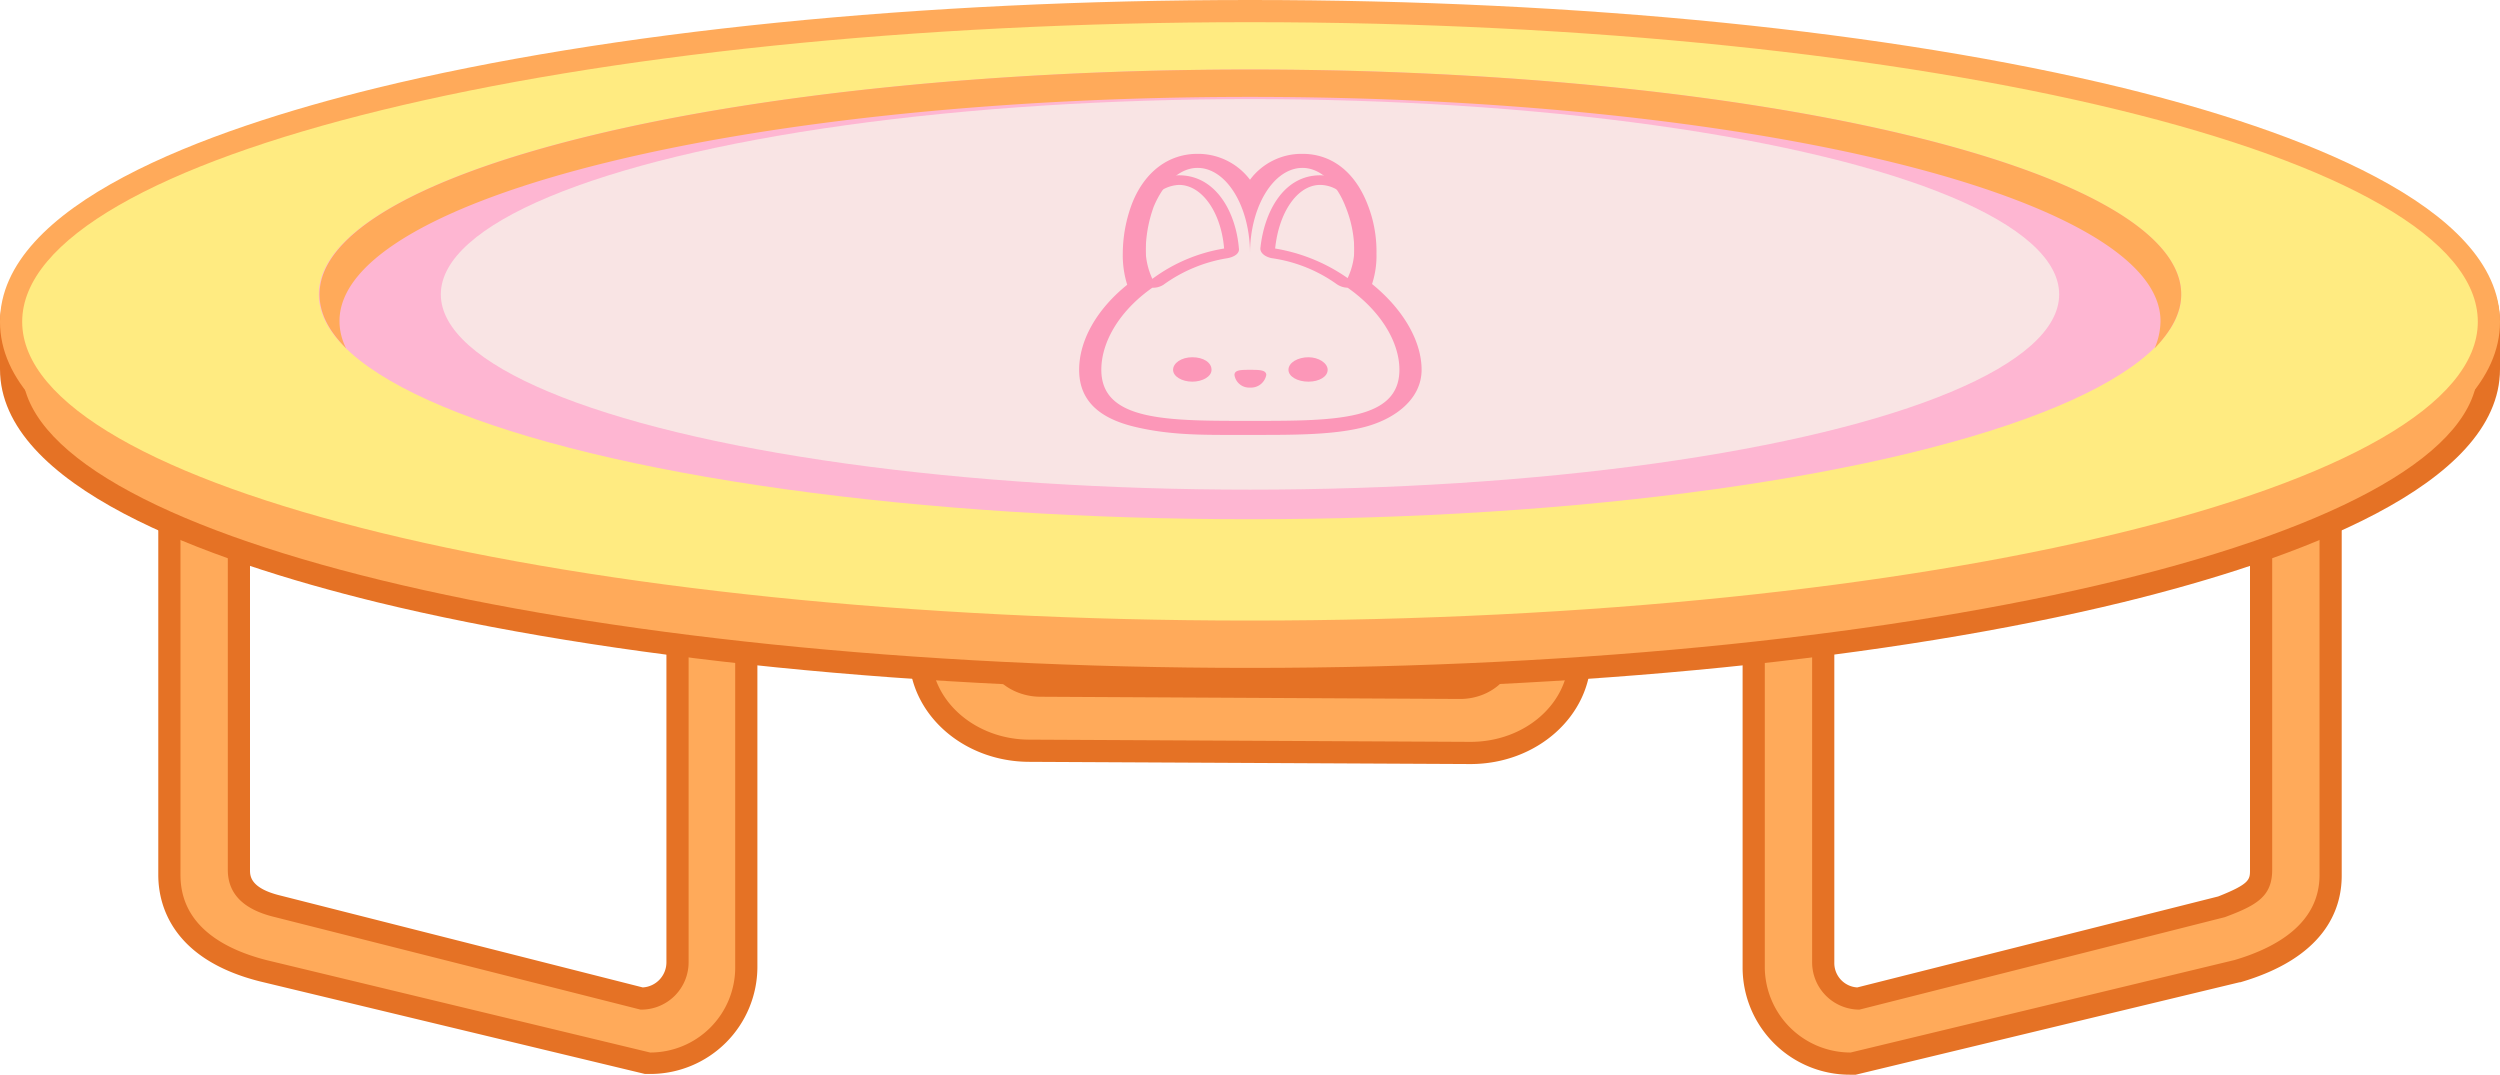 <svg xmlns="http://www.w3.org/2000/svg" xmlns:xlink="http://www.w3.org/1999/xlink" viewBox="0 0 338 145.3"><defs><clipPath id="clip-path"><ellipse cx="169" cy="39.8" rx="125.9" ry="30.4" style="fill:none"/></clipPath></defs><g id="Layer_2" data-name="Layer 2"><g id="Layer_1-2" data-name="Layer 1"><path d="M139.2,101.5c-8.2,0-14.8-5.9-14.8-13.1V27.3c0-7.2,6.6-13.1,14.8-13.1h1.5a1.5,1.5,0,0,1,1.5,1.5,1.5,1.5,0,0,1-1.5,1.5c-3.3,0-6,2.3-6,5V87.8c0,2.7,2.7,4.9,6,4.9l56.7.3c3.2,0,5.9-2.2,5.9-4.9V22.2c0-2.7-2.7-5-5.9-5a1.4,1.4,0,0,1-1.5-1.5,1.5,1.5,0,0,1,1.5-1.5h1.4c8.2,0,14.8,5.9,14.8,13.1V88.7c0,7.2-6.6,13.1-14.8,13.1Z" style="fill:#ffaa5a"/><path d="M198.8,15.7c7.4,0,13.3,5.2,13.3,11.6V88.7c0,6.4-5.9,11.6-13.3,11.6l-59.6-.3c-7.3,0-13.3-5.2-13.3-11.6V27.3c0-6.4,6-11.6,13.3-11.6h1.5c-4.1,0-7.5,2.9-7.5,6.5V87.8c0,3.5,3.4,6.4,7.5,6.4l56.7.3c4.1,0,7.4-2.9,7.4-6.4V22.2c0-3.6-3.3-6.5-7.4-6.5h1.4m0-3h-1.4a3,3,0,0,0-3,3,2.9,2.9,0,0,0,3,3c2.4,0,4.4,1.6,4.4,3.5V88.1c0,1.8-2,3.4-4.4,3.4l-56.7-.3c-2.4,0-4.5-1.6-4.5-3.4V22.2c0-1.9,2.1-3.5,4.5-3.5a3,3,0,0,0,3-3,3.1,3.1,0,0,0-3-3h-1.5c-9,0-16.3,6.6-16.3,14.6V88.4c0,8.1,7.3,14.6,16.3,14.6l59.6.3c9,0,16.3-6.5,16.3-14.6V27.3c0-8-7.3-14.6-16.3-14.6Z" style="fill:#e57225"/><path d="M87.9,143.8h-.4L35.6,131.3c-10.5-2.7-12.7-8.6-12.7-13V57.1A13.1,13.1,0,0,1,36,44.1h1.2a1.4,1.4,0,0,1,1.5,1.5,1.5,1.5,0,0,1-1.5,1.5A4.9,4.9,0,0,0,32.3,52v65.6c0,1.6.5,3.8,5.3,5L86.8,135a5,5,0,0,0,4.8-4.9V52a5,5,0,0,0-5-4.9,1.5,1.5,0,0,1-1.5-1.5,1.5,1.5,0,0,1,1.5-1.5h1.3a13,13,0,0,1,13,13v73.7A13,13,0,0,1,87.9,143.8Z" style="fill:#ffaa5a"/><path d="M87.9,45.6A11.4,11.4,0,0,1,99.4,57.1v73.7a11.5,11.5,0,0,1-11.5,11.5L36,129.8c-6.6-1.7-11.6-5.2-11.6-11.5V57.1A11.5,11.5,0,0,1,36,45.6h1.2A6.4,6.4,0,0,0,30.8,52v65.6c0,3.6,2.6,5.5,6.4,6.4l49.4,12.5a6.4,6.4,0,0,0,6.5-6.4V52a6.5,6.5,0,0,0-6.5-6.4h1.3m0-3H86.6a3,3,0,0,0-3,3,3.1,3.1,0,0,0,3,3A3.5,3.5,0,0,1,90.1,52v78.1a3.4,3.4,0,0,1-3.2,3.4L38,121.1c-4.2-1-4.2-2.7-4.2-3.5V52a3.4,3.4,0,0,1,3.4-3.4,3,3,0,0,0,3-3,2.9,2.9,0,0,0-3-3H36A14.5,14.5,0,0,0,21.4,57.1v61.2c0,4,1.8,11.4,13.8,14.4l52,12.5h.7a14.5,14.5,0,0,0,14.5-14.5V57.1A14.5,14.5,0,0,0,87.9,42.6Z" style="fill:#e57225"/><path d="M250.2,143.8a13,13,0,0,1-13.1-13V57.1a13,13,0,0,1,13.1-13h1.2a1.5,1.5,0,0,1,1.5,1.5,1.5,1.5,0,0,1-1.5,1.5,4.9,4.9,0,0,0-4.9,4.9v78.1a4.9,4.9,0,0,0,4.7,4.9l49.1-12.4c4.4-1.7,5.4-2.6,5.4-5V52a4.9,4.9,0,0,0-4.9-4.9,1.5,1.5,0,0,1-1.5-1.5,1.5,1.5,0,0,1,1.5-1.5h1.3a13,13,0,0,1,13,13v61.2c0,4.2-2.2,9.9-12.6,13l-52,12.5Z" style="fill:#ffaa5a"/><path d="M302.1,45.6a11.5,11.5,0,0,1,11.5,11.5v61.2c0,6.3-5.4,9.7-11.5,11.5l-51.9,12.5a11.6,11.6,0,0,1-11.6-11.5V57.1a11.5,11.5,0,0,1,11.6-11.5h1.2A6.4,6.4,0,0,0,245,52v78.1a6.4,6.4,0,0,0,6.4,6.4L300.8,124c4.3-1.6,6.4-2.8,6.4-6.4V52a6.4,6.4,0,0,0-6.4-6.4h1.3m0-3h-1.3a2.9,2.9,0,0,0-3,3,3,3,0,0,0,3,3,3.4,3.4,0,0,1,3.4,3.4v65.6c0,1.3,0,1.9-4.3,3.6l-48.8,12.3a3.3,3.3,0,0,1-3.1-3.4V52a3.4,3.4,0,0,1,3.4-3.4,3,3,0,0,0,3-3,2.9,2.9,0,0,0-3-3h-1.2a14.5,14.5,0,0,0-14.6,14.5v73.7a14.5,14.5,0,0,0,14.6,14.5h.7l51.9-12.5h.1c11.3-3.3,13.7-9.7,13.7-14.4V57.1a14.5,14.5,0,0,0-14.5-14.5Z" style="fill:#e57225"/><path d="M169,91.8C75.1,91.8,1.5,73.4,1.5,49.9V43.3C3.4,17.2,92.9,7.9,169,7.9s166.3,9.3,167.5,35.5v6.5C336.5,73.4,262.9,91.8,169,91.8Z" style="fill:#ffaa5a"/><path d="M169,9.4c91.1,0,165,11.9,166,34.1v6.4c0,22.3-74.3,40.4-166,40.4S3,72.2,3,49.9V43.5C4.6,21.5,78.3,9.4,169,9.4m0-3c-45.8,0-87.3,3.1-116.9,8.8C18.4,21.7.9,31.1,0,43.2v6.7C0,65.7,27.7,75.7,50.9,81.4,82.5,89.1,124.4,93.3,169,93.3s86.5-4.2,118.1-11.9C310.3,75.7,338,65.7,338,49.9V43.3c-.5-12.2-17.9-21.7-51.6-28.1C256.8,9.5,215.1,6.4,169,6.4Z" style="fill:#e57225"/><path d="M169,85.4C75.1,85.4,1.5,67,1.5,43.5S75.1,1.5,169,1.5s167.5,18.4,167.5,42S262.9,85.4,169,85.4Z" style="fill:#ffeb81"/><path d="M169,3c91.7,0,166,18.1,166,40.5S260.7,83.9,169,83.9,3,65.8,3,43.5,77.3,3,169,3m0-3C124.4,0,82.5,4.2,50.9,11.9,27.7,17.6,0,27.7,0,43.5S27.7,69.3,50.9,75C82.5,82.7,124.4,86.9,169,86.9S255.5,82.7,287.1,75C310.3,69.3,338,59.2,338,43.5s-27.7-25.9-50.9-31.6C255.5,4.2,213.6,0,169,0Z" style="fill:#ffaa5a"/><g style="clip-path:url(#clip-path)"><ellipse cx="169" cy="39.8" rx="125.9" ry="30.4" style="fill:#feb6d2"/><ellipse cx="169" cy="39.8" rx="109.4" ry="26.4" style="fill:#f9e4e4"/></g><path d="M169,9.4C99.5,9.4,43.2,23,43.2,39.8c0,2.5,1.2,4.9,3.6,7.3a8.1,8.1,0,0,1-.9-3.7C45.9,26.7,101,13.1,169,13.1S292.1,26.7,292.1,43.4a9.5,9.5,0,0,1-.8,3.7c2.3-2.4,3.6-4.8,3.6-7.3C294.9,23,238.5,9.4,169,9.4Z" style="fill:#ffaa5a"/><path d="M189.2,50c0,7-9.1,6.9-20.2,6.9s-20.1.1-20.1-6.9c0-3.9,2.6-8.1,6.9-11.1a23.5,23.5,0,0,1,9.7-4c-.4-4.9-3-8.7-6.1-8.7a4.7,4.7,0,0,0-3.4,1.7c1.3-3.1,3.5-5.2,5.9-5.2,3.9,0,7.1,5.2,7.1,11.6v.3h0v-.3c0-6.4,3.2-11.6,7.1-11.6s4.6,2.1,5.8,5.2a4.4,4.4,0,0,0-3.4-1.7c-3.1,0-5.6,3.8-6.1,8.7a22.6,22.6,0,0,1,9.8,4C186.5,41.9,189.2,46.1,189.2,50Z" style="fill:#f9e4e4"/><path d="M182.2,38.2a.8.8,0,0,1-.7-.2,22.9,22.9,0,0,0-9.3-3.8c-.5,0-.8-.3-.8-.6.5-5.5,3.4-9.3,7.1-9.3a5.9,5.9,0,0,1,4.3,2c0,.1.1.1.1.2a17.1,17.1,0,0,1,1.2,6.5,10.8,10.8,0,0,1-.9,4.8.9.9,0,0,1-.8.4Z" style="fill:#f9e4e4"/><path d="M178.5,25a4.6,4.6,0,0,1,3.4,1.6,16.6,16.6,0,0,1,1.2,6.4,9.4,9.4,0,0,1-.9,4.6,23.9,23.9,0,0,0-9.8-4c.5-4.9,3-8.6,6.1-8.6m0-1.3c-5,0-7.6,5-8.1,9.9,0,.6.6,1.1,1.5,1.3a19.9,19.9,0,0,1,8.8,3.5,2.7,2.7,0,0,0,1.5.5h.4a2.1,2.1,0,0,0,1.5-.9,10.3,10.3,0,0,0,1-5,18.1,18.1,0,0,0-1.2-6.7l-.2-.3a7,7,0,0,0-5.2-2.3Z" style="fill:#fc97b8"/><path d="M155.8,38.3h-.2c-.4-.1-.7-.2-.8-.4a11.3,11.3,0,0,1-.9-4.9,17.1,17.1,0,0,1,1.2-6.5c0-.1,0-.1.1-.2a5.8,5.8,0,0,1,4.2-2c3.7,0,6.7,3.9,7.1,9.3.1.3-.2.6-.7.6a22.5,22.5,0,0,0-9.3,3.9Z" style="fill:#f9e4e4"/><path d="M159.4,25c3.1,0,5.7,3.7,6.1,8.6a22.3,22.3,0,0,0-9.7,4.1,9.8,9.8,0,0,1-.9-4.7,18.7,18.7,0,0,1,1.1-6.4,4.9,4.9,0,0,1,3.4-1.6m0-1.3a6.9,6.9,0,0,0-5.1,2.3c-.1.1-.2.2-.2.3a18.2,18.2,0,0,0-1.3,6.7,10.7,10.7,0,0,0,1.1,5.1,2,2,0,0,0,1.5.8h.4a2.6,2.6,0,0,0,1.5-.4,20.2,20.2,0,0,1,8.7-3.6c1-.2,1.6-.7,1.5-1.3-.4-4.9-3.1-9.9-8.1-9.9Z" style="fill:#fc97b8"/><path d="M166.9,50.7c0-.7.9-.7,2.1-.7s2.2,0,2.2.7a2.1,2.1,0,0,1-2.2,1.7A2,2,0,0,1,166.9,50.7Z" style="fill:#fc97b8"/><path d="M163.8,50c0,.9-1.2,1.6-2.6,1.6s-2.6-.7-2.6-1.6,1.1-1.7,2.6-1.7S163.8,49,163.8,50Z" style="fill:#fc97b8"/><path d="M174.2,50c0,.9,1.2,1.6,2.7,1.6s2.6-.7,2.6-1.6-1.2-1.7-2.6-1.7S174.2,49,174.2,50Z" style="fill:#fc97b8"/><path d="M176.1,22.7c2.4,0,4.6,2.1,5.8,5.2a15.9,15.9,0,0,1,1.2,6.4,9.6,9.6,0,0,1-.9,4.6c4.3,3,7,7.2,7,11.1,0,6.8-8.6,6.9-19.4,6.9h-1.6c-10.7,0-19.3-.1-19.3-6.9,0-3.9,2.6-8.1,6.9-11.1a9.6,9.6,0,0,1-.9-4.6,17.9,17.9,0,0,1,1.1-6.4c1.3-3.1,3.5-5.2,5.9-5.2,3.9,0,7.1,5.2,7.1,11.6v.3h0v-.3c0-6.4,3.2-11.6,7.1-11.6m0-1.9a8.7,8.7,0,0,0-7.1,3.5,8.8,8.8,0,0,0-7.1-3.5c-3.9,0-7.1,2.4-8.8,6.6a19.3,19.3,0,0,0-1.3,6.9,13.3,13.3,0,0,0,.6,4.2c-4.1,3.3-6.5,7.5-6.5,11.5s2.5,6.5,7.5,7.7,9.6,1.1,14.8,1.1h1.6c5.3,0,10.7,0,14.8-1.1s7.6-3.8,7.6-7.7-2.5-8.2-6.7-11.6a12.2,12.2,0,0,0,.6-4.1,17.3,17.3,0,0,0-1.3-6.9c-1.7-4.2-4.8-6.6-8.7-6.6Z" style="fill:#fc97b8"/></g></g></svg>